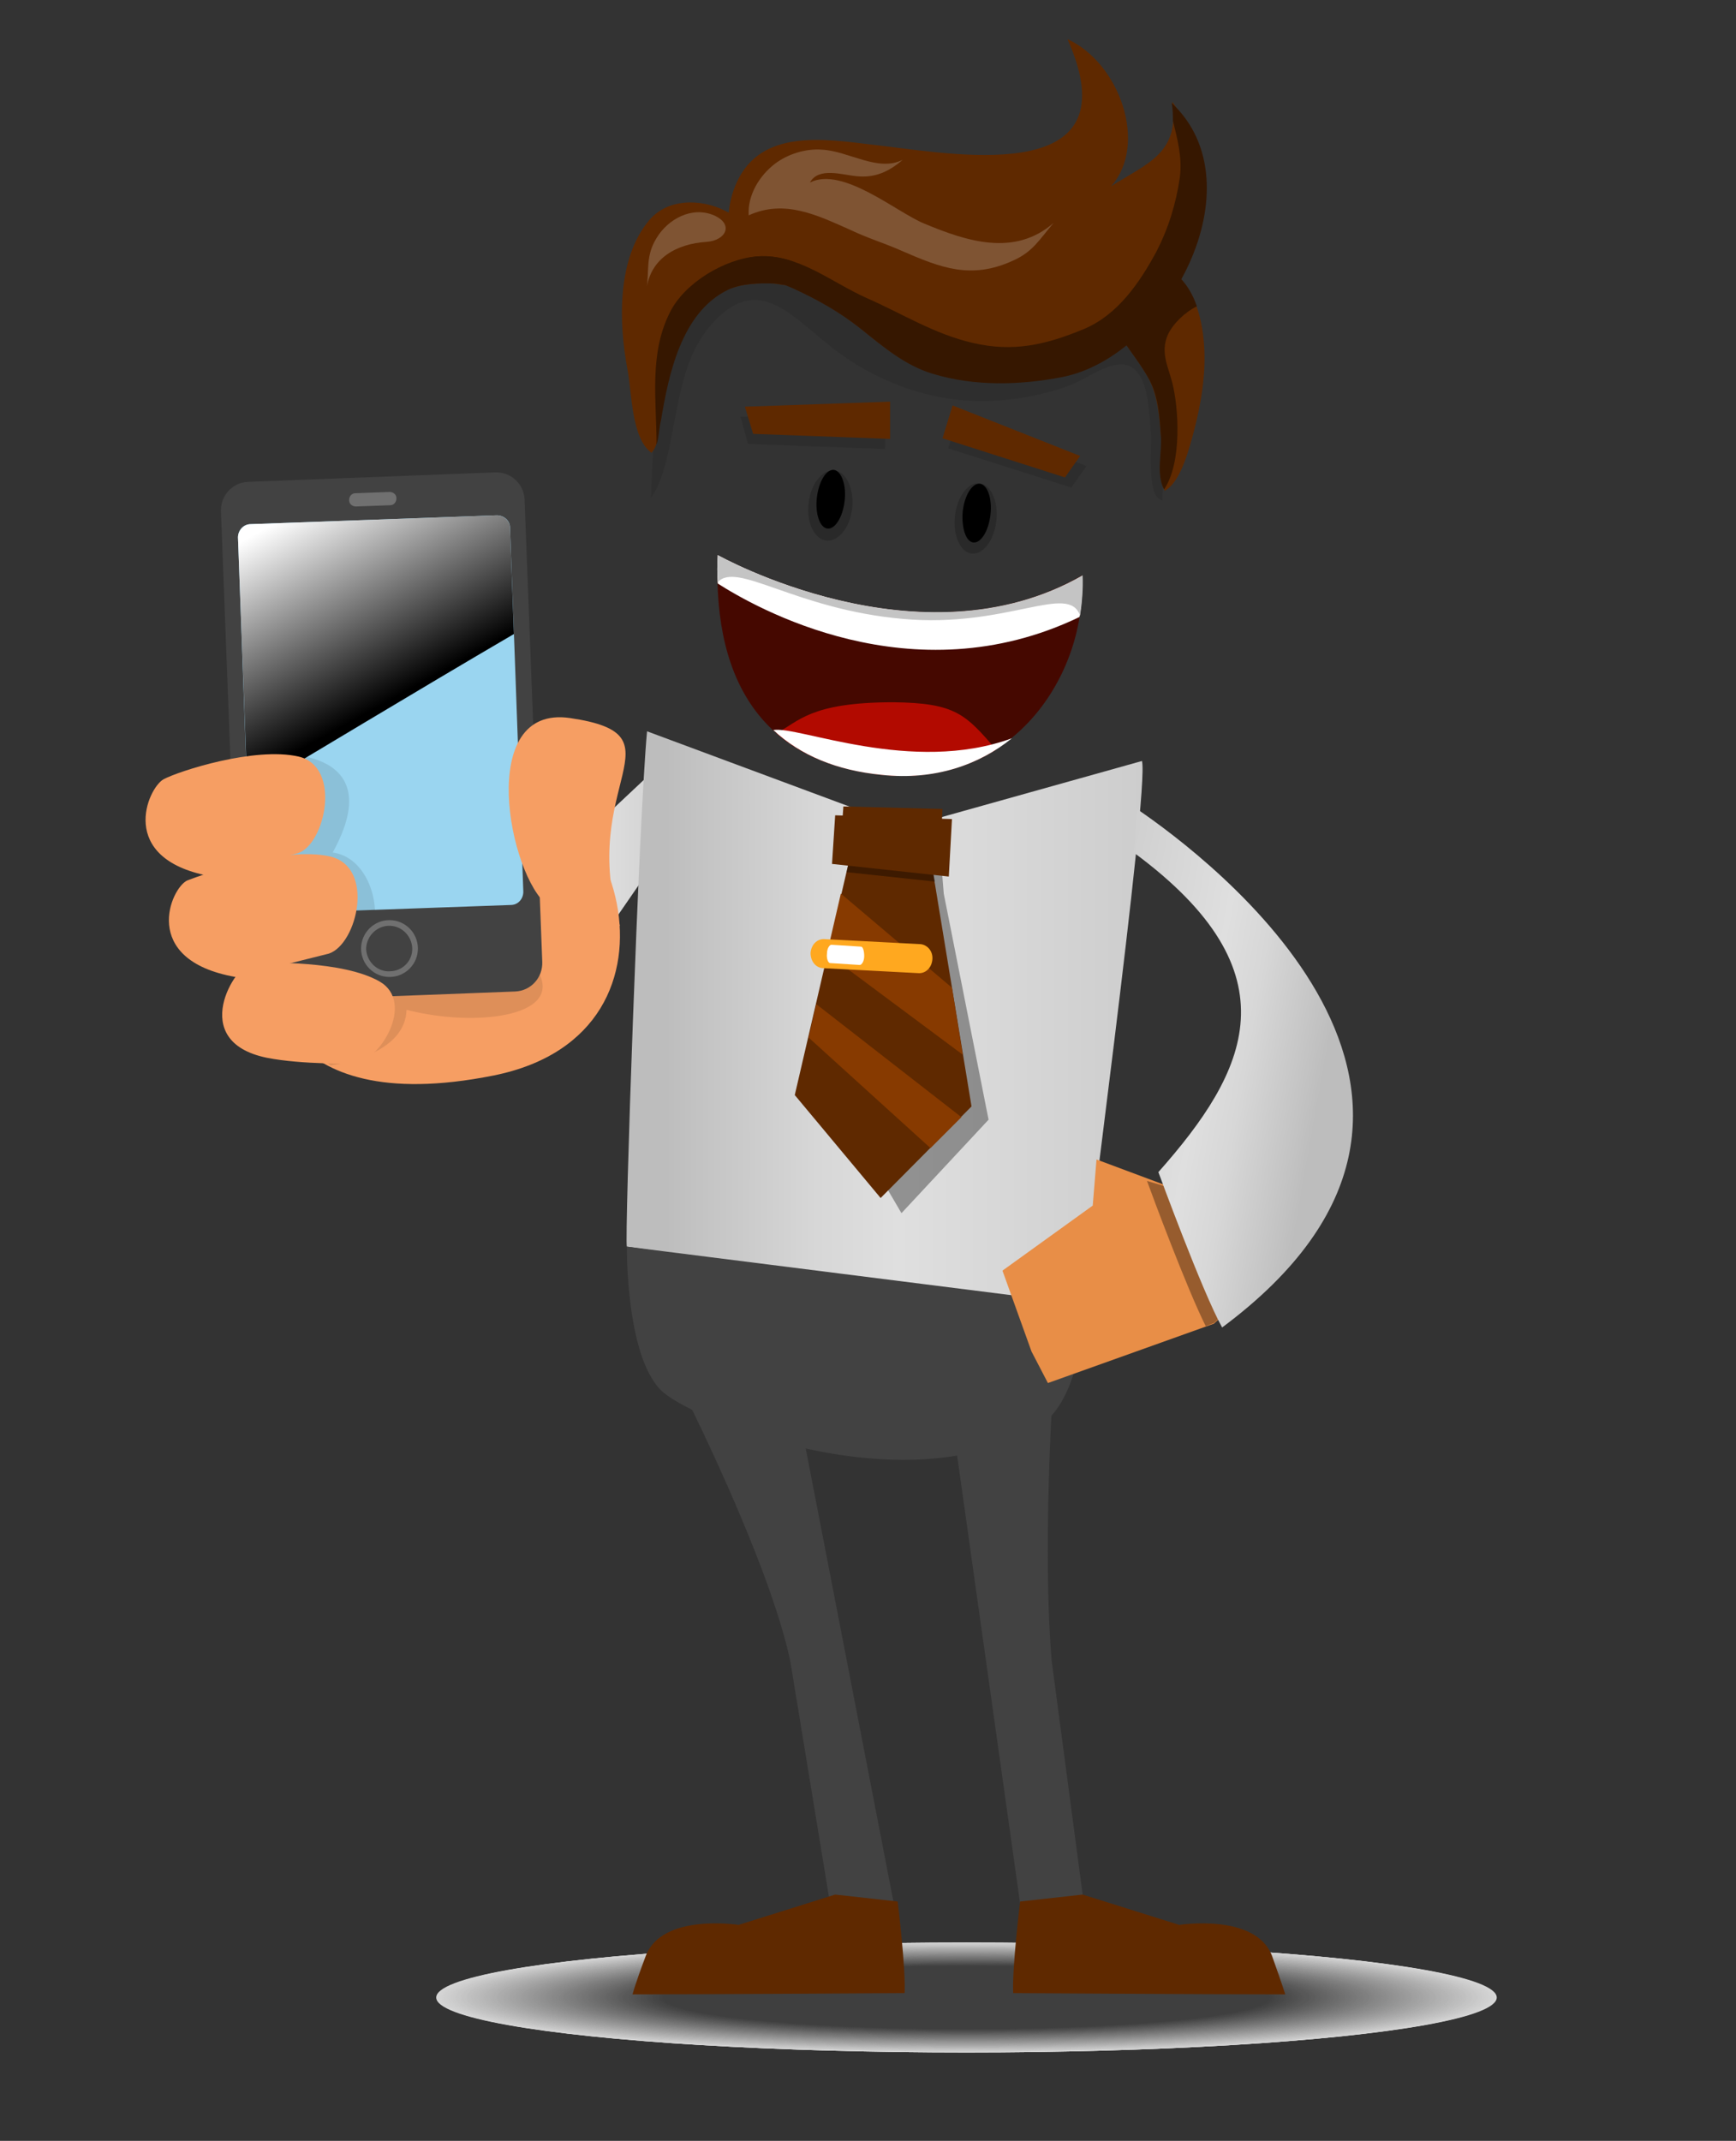 <?xml version="1.0" encoding="utf-8"?>
<!-- Generator: Adobe Illustrator 19.2.1, SVG Export Plug-In . SVG Version: 6.00 Build 0)  -->
<svg version="1.1" id="Layer_1" xmlns="http://www.w3.org/2000/svg" xmlns:xlink="http://www.w3.org/1999/xlink" x="0px" y="0px"
	 viewBox="0 0 275 339" style="enable-background:new 0 0 275 339;" xml:space="preserve">
<rect x="0" y="0" width="275" height="339" fill="#333333" stroke="none"/>
<style type="text/css">
	.st0{fill:url(#SVGID_1_);}
	.st1{opacity:0.8;}
	.st2{fill:#FFFFFF;}
	.st3{opacity:0.999;fill:#FEFEFE;enable-background:new    ;}
	.st4{opacity:0.998;fill:#FDFDFD;enable-background:new    ;}
	.st5{opacity:0.997;fill:#FCFCFC;enable-background:new    ;}
	.st6{opacity:0.996;fill:#FBFBFB;enable-background:new    ;}
	.st7{opacity:0.995;fill:#FAFAFA;enable-background:new    ;}
	.st8{opacity:0.994;fill:#F9F9F9;enable-background:new    ;}
	.st9{opacity:0.993;fill:#F8F8F8;enable-background:new    ;}
	.st10{opacity:0.992;fill:#F7F7F7;enable-background:new    ;}
	.st11{opacity:0.991;fill:#F6F6F6;enable-background:new    ;}
	.st12{opacity:0.989;fill:#F5F5F5;enable-background:new    ;}
	.st13{opacity:0.988;fill:#F4F4F4;enable-background:new    ;}
	.st14{opacity:0.987;fill:#F3F3F3;enable-background:new    ;}
	.st15{opacity:0.986;fill:#F2F2F2;enable-background:new    ;}
	.st16{opacity:0.985;fill:#F1F1F1;enable-background:new    ;}
	.st17{opacity:0.984;fill:#F0F0F0;enable-background:new    ;}
	.st18{opacity:0.983;fill:#EFEFEF;enable-background:new    ;}
	.st19{opacity:0.982;fill:#EEEEEE;enable-background:new    ;}
	.st20{opacity:0.981;fill:#EDEDED;enable-background:new    ;}
	.st21{opacity:0.98;fill:#ECECEC;enable-background:new    ;}
	.st22{opacity:0.979;fill:#EBEBEB;enable-background:new    ;}
	.st23{opacity:0.978;fill:#EAEAEA;enable-background:new    ;}
	.st24{opacity:0.977;fill:#E9E9E9;enable-background:new    ;}
	.st25{opacity:0.976;fill:#E8E8E8;enable-background:new    ;}
	.st26{opacity:0.975;fill:#E7E7E7;enable-background:new    ;}
	.st27{opacity:0.974;fill:#E6E6E6;enable-background:new    ;}
	.st28{opacity:0.973;fill:#E5E5E5;enable-background:new    ;}
	.st29{opacity:0.971;fill:#E4E4E4;enable-background:new    ;}
	.st30{opacity:0.97;fill:#E3E3E3;enable-background:new    ;}
	.st31{opacity:0.969;fill:#E2E2E2;enable-background:new    ;}
	.st32{opacity:0.968;fill:#E1E1E1;enable-background:new    ;}
	.st33{opacity:0.967;fill:#E0E0E0;enable-background:new    ;}
	.st34{opacity:0.966;fill:#DFDFDF;enable-background:new    ;}
	.st35{opacity:0.965;fill:#DEDEDE;enable-background:new    ;}
	.st36{opacity:0.964;fill:#DDDDDD;enable-background:new    ;}
	.st37{opacity:0.963;fill:#DCDCDC;enable-background:new    ;}
	.st38{opacity:0.962;fill:#DBDBDB;enable-background:new    ;}
	.st39{opacity:0.961;fill:#DADADA;enable-background:new    ;}
	.st40{opacity:0.96;fill:#D9D9D9;enable-background:new    ;}
	.st41{opacity:0.959;fill:#D8D8D8;enable-background:new    ;}
	.st42{opacity:0.958;fill:#D7D7D7;enable-background:new    ;}
	.st43{opacity:0.957;fill:#D6D6D6;enable-background:new    ;}
	.st44{opacity:0.956;fill:#D5D5D5;enable-background:new    ;}
	.st45{opacity:0.955;fill:#D4D4D4;enable-background:new    ;}
	.st46{opacity:0.953;fill:#D3D3D3;enable-background:new    ;}
	.st47{opacity:0.952;fill:#D2D2D2;enable-background:new    ;}
	.st48{opacity:0.951;fill:#D1D1D1;enable-background:new    ;}
	.st49{opacity:0.95;fill:#D0D0D0;enable-background:new    ;}
	.st50{opacity:0.949;fill:#CFCFCF;enable-background:new    ;}
	.st51{opacity:0.948;fill:#CECECE;enable-background:new    ;}
	.st52{opacity:0.947;fill:#CDCDCD;enable-background:new    ;}
	.st53{opacity:0.946;fill:#CCCCCC;enable-background:new    ;}
	.st54{opacity:0.945;fill:#CBCBCB;enable-background:new    ;}
	.st55{opacity:0.944;fill:#CACACA;enable-background:new    ;}
	.st56{opacity:0.943;fill:#C9C9C9;enable-background:new    ;}
	.st57{opacity:0.942;fill:#C8C8C8;enable-background:new    ;}
	.st58{opacity:0.941;fill:#C7C7C7;enable-background:new    ;}
	.st59{opacity:0.94;fill:#C6C6C6;enable-background:new    ;}
	.st60{opacity:0.939;fill:#C5C5C5;enable-background:new    ;}
	.st61{opacity:0.938;fill:#C4C4C4;enable-background:new    ;}
	.st62{opacity:0.936;fill:#C3C3C3;enable-background:new    ;}
	.st63{opacity:0.935;fill:#C2C2C2;enable-background:new    ;}
	.st64{opacity:0.934;fill:#C1C1C1;enable-background:new    ;}
	.st65{opacity:0.933;fill:#C0C0C0;enable-background:new    ;}
	.st66{opacity:0.932;fill:#BFBFBF;enable-background:new    ;}
	.st67{opacity:0.931;fill:#BEBEBE;enable-background:new    ;}
	.st68{opacity:0.93;fill:#BDBDBD;enable-background:new    ;}
	.st69{opacity:0.929;fill:#BCBCBC;enable-background:new    ;}
	.st70{opacity:0.928;fill:#BBBBBB;enable-background:new    ;}
	.st71{opacity:0.927;fill:#BABABA;enable-background:new    ;}
	.st72{opacity:0.926;fill:#B9B9B9;enable-background:new    ;}
	.st73{opacity:0.925;fill:#B8B8B8;enable-background:new    ;}
	.st74{opacity:0.924;fill:#B7B7B7;enable-background:new    ;}
	.st75{opacity:0.923;fill:#B6B6B6;enable-background:new    ;}
	.st76{opacity:0.922;fill:#B5B5B5;enable-background:new    ;}
	.st77{opacity:0.921;fill:#B4B4B4;enable-background:new    ;}
	.st78{opacity:0.92;fill:#B3B3B3;enable-background:new    ;}
	.st79{opacity:0.918;fill:#B2B2B2;enable-background:new    ;}
	.st80{opacity:0.917;fill:#B1B1B1;enable-background:new    ;}
	.st81{opacity:0.916;fill:#B0B0B0;enable-background:new    ;}
	.st82{opacity:0.915;fill:#AFAFAF;enable-background:new    ;}
	.st83{opacity:0.914;fill:#AEAEAE;enable-background:new    ;}
	.st84{opacity:0.913;fill:#ADADAD;enable-background:new    ;}
	.st85{opacity:0.912;fill:#ACACAC;enable-background:new    ;}
	.st86{opacity:0.911;fill:#ABABAB;enable-background:new    ;}
	.st87{opacity:0.91;fill:#AAAAAA;enable-background:new    ;}
	.st88{opacity:0.909;fill:#A9A9A9;enable-background:new    ;}
	.st89{opacity:0.908;fill:#A8A8A8;enable-background:new    ;}
	.st90{opacity:0.907;fill:#A7A7A7;enable-background:new    ;}
	.st91{opacity:0.906;fill:#A6A6A6;enable-background:new    ;}
	.st92{opacity:0.905;fill:#A5A5A5;enable-background:new    ;}
	.st93{opacity:0.904;fill:#A4A4A4;enable-background:new    ;}
	.st94{opacity:0.903;fill:#A3A3A3;enable-background:new    ;}
	.st95{opacity:0.902;fill:#A2A2A2;enable-background:new    ;}
	.st96{opacity:0.9;fill:#A1A1A1;enable-background:new    ;}
	.st97{opacity:0.899;fill:#A0A0A0;enable-background:new    ;}
	.st98{opacity:0.898;fill:#9F9F9F;enable-background:new    ;}
	.st99{opacity:0.897;fill:#9E9E9E;enable-background:new    ;}
	.st100{opacity:0.896;fill:#9D9D9D;enable-background:new    ;}
	.st101{opacity:0.895;fill:#9C9C9C;enable-background:new    ;}
	.st102{opacity:0.894;fill:#9B9B9B;enable-background:new    ;}
	.st103{opacity:0.893;fill:#9A9A9A;enable-background:new    ;}
	.st104{opacity:0.892;fill:#999999;enable-background:new    ;}
	.st105{opacity:0.891;fill:#989898;enable-background:new    ;}
	.st106{opacity:0.89;fill:#979797;enable-background:new    ;}
	.st107{opacity:0.889;fill:#969696;enable-background:new    ;}
	.st108{opacity:0.888;fill:#959595;enable-background:new    ;}
	.st109{opacity:0.887;fill:#949494;enable-background:new    ;}
	.st110{opacity:0.886;fill:#939393;enable-background:new    ;}
	.st111{opacity:0.885;fill:#929292;enable-background:new    ;}
	.st112{opacity:0.884;fill:#919191;enable-background:new    ;}
	.st113{opacity:0.882;fill:#909090;enable-background:new    ;}
	.st114{opacity:0.881;fill:#8F8F8F;enable-background:new    ;}
	.st115{opacity:0.88;fill:#8E8E8E;enable-background:new    ;}
	.st116{opacity:0.879;fill:#8D8D8D;enable-background:new    ;}
	.st117{opacity:0.878;fill:#8C8C8C;enable-background:new    ;}
	.st118{opacity:0.877;fill:#8B8B8B;enable-background:new    ;}
	.st119{opacity:0.876;fill:#8A8A8A;enable-background:new    ;}
	.st120{opacity:0.875;fill:#898989;enable-background:new    ;}
	.st121{opacity:0.874;fill:#888888;enable-background:new    ;}
	.st122{opacity:0.873;fill:#878787;enable-background:new    ;}
	.st123{opacity:0.872;fill:#868686;enable-background:new    ;}
	.st124{opacity:0.871;fill:#858585;enable-background:new    ;}
	.st125{opacity:0.87;fill:#848484;enable-background:new    ;}
	.st126{opacity:0.869;fill:#838383;enable-background:new    ;}
	.st127{opacity:0.868;fill:#828282;enable-background:new    ;}
	.st128{opacity:0.867;fill:#818181;enable-background:new    ;}
	.st129{opacity:0.866;fill:#808080;enable-background:new    ;}
	.st130{opacity:0.865;fill:#7F7F7F;enable-background:new    ;}
	.st131{opacity:0.864;fill:#7E7E7E;enable-background:new    ;}
	.st132{opacity:0.862;fill:#7D7D7D;enable-background:new    ;}
	.st133{opacity:0.861;fill:#7C7C7C;enable-background:new    ;}
	.st134{opacity:0.86;fill:#7B7B7B;enable-background:new    ;}
	.st135{opacity:0.859;fill:#7A7A7A;enable-background:new    ;}
	.st136{opacity:0.858;fill:#797979;enable-background:new    ;}
	.st137{opacity:0.857;fill:#787878;enable-background:new    ;}
	.st138{opacity:0.856;fill:#777777;enable-background:new    ;}
	.st139{opacity:0.855;fill:#767676;enable-background:new    ;}
	.st140{opacity:0.854;fill:#757575;enable-background:new    ;}
	.st141{opacity:0.853;fill:#747474;enable-background:new    ;}
	.st142{opacity:0.852;fill:#737373;enable-background:new    ;}
	.st143{opacity:0.851;fill:#727272;enable-background:new    ;}
	.st144{opacity:0.85;fill:#717171;enable-background:new    ;}
	.st145{opacity:0.849;fill:#707070;enable-background:new    ;}
	.st146{opacity:0.848;fill:#6F6F6F;enable-background:new    ;}
	.st147{opacity:0.847;fill:#6E6E6E;enable-background:new    ;}
	.st148{opacity:0.846;fill:#6D6D6D;enable-background:new    ;}
	.st149{opacity:0.844;fill:#6C6C6C;enable-background:new    ;}
	.st150{opacity:0.843;fill:#6B6B6B;enable-background:new    ;}
	.st151{opacity:0.842;fill:#6A6A6A;enable-background:new    ;}
	.st152{opacity:0.841;fill:#696969;enable-background:new    ;}
	.st153{opacity:0.84;fill:#686868;enable-background:new    ;}
	.st154{opacity:0.839;fill:#676767;enable-background:new    ;}
	.st155{opacity:0.838;fill:#666666;enable-background:new    ;}
	.st156{opacity:0.837;fill:#656565;enable-background:new    ;}
	.st157{opacity:0.836;fill:#646464;enable-background:new    ;}
	.st158{opacity:0.835;fill:#636363;enable-background:new    ;}
	.st159{opacity:0.834;fill:#626262;enable-background:new    ;}
	.st160{opacity:0.833;fill:#616161;enable-background:new    ;}
	.st161{opacity:0.832;fill:#606060;enable-background:new    ;}
	.st162{opacity:0.831;fill:#5F5F5F;enable-background:new    ;}
	.st163{opacity:0.83;fill:#5E5E5E;enable-background:new    ;}
	.st164{opacity:0.829;fill:#5D5D5D;enable-background:new    ;}
	.st165{opacity:0.828;fill:#5C5C5C;enable-background:new    ;}
	.st166{opacity:0.827;fill:#5B5B5B;enable-background:new    ;}
	.st167{opacity:0.825;fill:#5A5A5A;enable-background:new    ;}
	.st168{opacity:0.824;fill:#595959;enable-background:new    ;}
	.st169{opacity:0.823;fill:#585858;enable-background:new    ;}
	.st170{opacity:0.822;fill:#575757;enable-background:new    ;}
	.st171{opacity:0.821;fill:#565656;enable-background:new    ;}
	.st172{opacity:0.82;fill:#555555;enable-background:new    ;}
	.st173{opacity:0.819;fill:#545454;enable-background:new    ;}
	.st174{opacity:0.818;fill:#535353;enable-background:new    ;}
	.st175{opacity:0.817;fill:#525252;enable-background:new    ;}
	.st176{opacity:0.816;fill:#515151;enable-background:new    ;}
	.st177{opacity:0.815;fill:#505050;enable-background:new    ;}
	.st178{opacity:0.814;fill:#4F4F4F;enable-background:new    ;}
	.st179{opacity:0.813;fill:#4E4E4E;enable-background:new    ;}
	.st180{opacity:0.812;fill:#4D4D4D;enable-background:new    ;}
	.st181{opacity:0.811;fill:#4C4C4C;enable-background:new    ;}
	.st182{opacity:0.809;fill:#4B4B4B;enable-background:new    ;}
	.st183{opacity:0.808;fill:#4A4A4A;enable-background:new    ;}
	.st184{opacity:0.807;fill:#494949;enable-background:new    ;}
	.st185{opacity:0.806;fill:#484848;enable-background:new    ;}
	.st186{opacity:0.805;fill:#474747;enable-background:new    ;}
	.st187{opacity:0.804;fill:#464646;enable-background:new    ;}
	.st188{opacity:0.803;fill:#454545;enable-background:new    ;}
	.st189{opacity:0.802;fill:#444444;enable-background:new    ;}
	.st190{opacity:0.801;fill:#434343;enable-background:new    ;}
	.st191{opacity:0.8;fill:#424242;enable-background:new    ;}
	.st192{fill:#424242;}
	.st193{fill:url(#SVGID_2_);}
	.st194{opacity:0.12;enable-background:new    ;}
	.st195{fill:#5F2900;}
	.st196{opacity:0.2;enable-background:new    ;}
	.st197{fill:#E88E47;}
	.st198{opacity:0.35;enable-background:new    ;}
	.st199{fill:url(#SVGID_3_);}
	.st200{opacity:0.1;enable-background:new    ;}
	.st201{fill:#361700;}
	.st202{opacity:0.2;fill:#FFFFFF;enable-background:new    ;}
	.st203{fill:#450800;}
	.st204{fill:#B20A00;}
	.st205{fill:#C4C4C4;}
	.st206{opacity:0.36;enable-background:new    ;}
	.st207{fill:#873A00;}
	.st208{fill:#FFA81F;}
	.st209{fill:#F69E63;}
	.st210{fill:#707070;}
	.st211{fill:#9AD5F0;}
	.st212{fill:url(#SVGID_4_);}
</style>
<g>
	
		<linearGradient id="SVGID_1_" gradientUnits="userSpaceOnUse" x1="80.92" y1="199.955" x2="107.88" y2="199.955" gradientTransform="matrix(1 0 0 -1 0 340)">
		<stop  offset="7.690000e-002" style="stop-color:#BDBDBD"/>
		<stop  offset="0.13" style="stop-color:#C2C2C2"/>
		<stop  offset="0.37" style="stop-color:#D7D7D7"/>
		<stop  offset="0.527" style="stop-color:#DFDFDF"/>
		<stop  offset="1" style="stop-color:#CDCDCD"/>
	</linearGradient>
	<polygon class="st0" points="103.9,121.7 80.9,143.3 88.6,158.4 107.9,130.4 	"/>
	<g class="st1">
		<ellipse class="st2" cx="153.1" cy="316.3" rx="84" ry="8.7"/>
		<ellipse class="st3" cx="153.1" cy="316.3" rx="83.8" ry="8.7"/>
		<ellipse class="st4" cx="153.1" cy="316.3" rx="83.6" ry="8.7"/>
		<ellipse class="st5" cx="153.1" cy="316.3" rx="83.4" ry="8.6"/>
		<ellipse class="st6" cx="153.1" cy="316.3" rx="83.3" ry="8.6"/>
		<ellipse class="st7" cx="153.1" cy="316.3" rx="83.1" ry="8.6"/>
		<ellipse class="st8" cx="153.1" cy="316.3" rx="82.9" ry="8.6"/>
		<ellipse class="st9" cx="153.1" cy="316.3" rx="82.7" ry="8.6"/>
		<ellipse class="st10" cx="153.1" cy="316.3" rx="82.5" ry="8.5"/>
		<ellipse class="st11" cx="153.1" cy="316.3" rx="82.3" ry="8.5"/>
		<ellipse class="st12" cx="153.1" cy="316.3" rx="82.1" ry="8.5"/>
		<ellipse class="st13" cx="153.1" cy="316.3" rx="81.9" ry="8.5"/>
		<ellipse class="st14" cx="153.1" cy="316.3" rx="81.7" ry="8.5"/>
		<ellipse class="st15" cx="153.1" cy="316.3" rx="81.5" ry="8.5"/>
		<ellipse class="st16" cx="153.1" cy="316.3" rx="81.3" ry="8.4"/>
		<ellipse class="st17" cx="153.1" cy="316.3" rx="81.2" ry="8.4"/>
		<ellipse class="st18" cx="153.1" cy="316.3" rx="81" ry="8.4"/>
		<ellipse class="st19" cx="153.1" cy="316.3" rx="80.8" ry="8.4"/>
		<ellipse class="st20" cx="153.1" cy="316.3" rx="80.6" ry="8.4"/>
		<ellipse class="st21" cx="153.1" cy="316.3" rx="80.4" ry="8.3"/>
		<ellipse class="st22" cx="153.1" cy="316.3" rx="80.2" ry="8.3"/>
		<ellipse class="st23" cx="153.1" cy="316.3" rx="80" ry="8.3"/>
		<ellipse class="st24" cx="153.1" cy="316.3" rx="79.8" ry="8.3"/>
		<ellipse class="st25" cx="153.1" cy="316.3" rx="79.6" ry="8.3"/>
		<ellipse class="st26" cx="153.1" cy="316.3" rx="79.4" ry="8.2"/>
		<ellipse class="st27" cx="153.1" cy="316.3" rx="79.2" ry="8.2"/>
		<ellipse class="st28" cx="153.1" cy="316.3" rx="79.1" ry="8.2"/>
		<ellipse class="st29" cx="153.1" cy="316.3" rx="78.9" ry="8.2"/>
		<ellipse class="st30" cx="153.1" cy="316.3" rx="78.7" ry="8.1"/>
		<ellipse class="st31" cx="153.1" cy="316.3" rx="78.5" ry="8.1"/>
		<ellipse class="st32" cx="153.1" cy="316.3" rx="78.3" ry="8.1"/>
		<ellipse class="st33" cx="153.1" cy="316.3" rx="78.1" ry="8.1"/>
		<ellipse class="st34" cx="153.1" cy="316.3" rx="77.9" ry="8.1"/>
		<ellipse class="st35" cx="153.1" cy="316.3" rx="77.7" ry="8"/>
		<ellipse class="st36" cx="153.1" cy="316.3" rx="77.5" ry="8"/>
		<ellipse class="st37" cx="153.1" cy="316.3" rx="77.3" ry="8"/>
		<ellipse class="st38" cx="153.1" cy="316.3" rx="77.1" ry="8"/>
		<ellipse class="st39" cx="153.1" cy="316.3" rx="76.9" ry="8"/>
		<ellipse class="st40" cx="153.1" cy="316.3" rx="76.8" ry="8"/>
		<ellipse class="st41" cx="153.1" cy="316.3" rx="76.6" ry="7.9"/>
		<ellipse class="st42" cx="153.1" cy="316.3" rx="76.4" ry="7.9"/>
		<ellipse class="st43" cx="153.1" cy="316.3" rx="76.2" ry="7.9"/>
		<ellipse class="st44" cx="153.1" cy="316.3" rx="76" ry="7.9"/>
		<ellipse class="st45" cx="153.1" cy="316.3" rx="75.8" ry="7.9"/>
		<ellipse class="st46" cx="153.1" cy="316.3" rx="75.6" ry="7.8"/>
		<ellipse class="st47" cx="153.1" cy="316.3" rx="75.4" ry="7.8"/>
		<ellipse class="st48" cx="153.1" cy="316.3" rx="75.2" ry="7.8"/>
		<ellipse class="st49" cx="153.1" cy="316.3" rx="75" ry="7.8"/>
		<ellipse class="st50" cx="153.1" cy="316.3" rx="74.8" ry="7.8"/>
		<ellipse class="st51" cx="153.1" cy="316.3" rx="74.7" ry="7.7"/>
		<ellipse class="st52" cx="153.1" cy="316.3" rx="74.5" ry="7.7"/>
		<ellipse class="st53" cx="153.1" cy="316.3" rx="74.3" ry="7.7"/>
		<ellipse class="st54" cx="153.1" cy="316.3" rx="74.1" ry="7.7"/>
		<ellipse class="st55" cx="153.1" cy="316.3" rx="73.9" ry="7.7"/>
		<ellipse class="st56" cx="153.1" cy="316.3" rx="73.7" ry="7.6"/>
		<ellipse class="st57" cx="153.1" cy="316.3" rx="73.5" ry="7.6"/>
		<ellipse class="st58" cx="153.1" cy="316.3" rx="73.3" ry="7.6"/>
		<ellipse class="st59" cx="153.1" cy="316.3" rx="73.1" ry="7.6"/>
		<path class="st60" d="M226,316.3c0,4.2-32.7,7.6-72.9,7.6s-72.9-3.4-72.9-7.6s32.7-7.6,72.9-7.6C193.4,308.7,226,312.1,226,316.3z
			"/>
		<ellipse class="st61" cx="153.1" cy="316.3" rx="72.7" ry="7.5"/>
		<ellipse class="st62" cx="153.1" cy="316.3" rx="72.6" ry="7.5"/>
		<ellipse class="st63" cx="153.1" cy="316.3" rx="72.4" ry="7.5"/>
		<ellipse class="st64" cx="153.1" cy="316.3" rx="72.2" ry="7.5"/>
		<ellipse class="st65" cx="153.1" cy="316.3" rx="72" ry="7.5"/>
		<ellipse class="st66" cx="153.1" cy="316.3" rx="71.8" ry="7.4"/>
		<ellipse class="st67" cx="153.1" cy="316.3" rx="71.6" ry="7.4"/>
		<ellipse class="st68" cx="153.1" cy="316.3" rx="71.4" ry="7.4"/>
		<ellipse class="st69" cx="153.1" cy="316.3" rx="71.2" ry="7.4"/>
		<ellipse class="st70" cx="153.1" cy="316.3" rx="71" ry="7.4"/>
		<ellipse class="st71" cx="153.1" cy="316.3" rx="70.8" ry="7.3"/>
		<ellipse class="st72" cx="153.1" cy="316.3" rx="70.6" ry="7.3"/>
		<ellipse class="st73" cx="153.1" cy="316.3" rx="70.4" ry="7.3"/>
		<ellipse class="st74" cx="153.1" cy="316.3" rx="70.3" ry="7.3"/>
		<ellipse class="st75" cx="153.1" cy="316.3" rx="70.1" ry="7.3"/>
		<ellipse class="st76" cx="153.1" cy="316.3" rx="69.9" ry="7.2"/>
		<ellipse class="st77" cx="153.1" cy="316.3" rx="69.7" ry="7.2"/>
		<ellipse class="st78" cx="153.1" cy="316.3" rx="69.5" ry="7.2"/>
		<ellipse class="st79" cx="153.1" cy="316.3" rx="69.3" ry="7.2"/>
		<ellipse class="st80" cx="153.1" cy="316.3" rx="69.1" ry="7.2"/>
		<path class="st81" d="M222,316.3c0,4-30.9,7.1-68.9,7.1s-68.9-3.2-68.9-7.1c0-4,30.8-7.1,68.9-7.1
			C191.2,309.1,222,312.3,222,316.3z"/>
		<ellipse class="st82" cx="153.1" cy="316.3" rx="68.7" ry="7.1"/>
		<ellipse class="st83" cx="153.1" cy="316.3" rx="68.5" ry="7.1"/>
		<ellipse class="st84" cx="153.1" cy="316.3" rx="68.3" ry="7.1"/>
		<path class="st85" d="M221.3,316.3c0,3.9-30.5,7.1-68.2,7.1S85,320.1,85,316.3s30.5-7.1,68.2-7.1S221.3,312.3,221.3,316.3z"/>
		<path class="st86" d="M221.1,316.3c0,3.9-30.4,7-68,7c-37.5,0-68-3.1-68-7s30.4-7,68-7S221.1,312.4,221.1,316.3z"/>
		<ellipse class="st87" cx="153.1" cy="316.3" rx="67.8" ry="7"/>
		<ellipse class="st88" cx="153.1" cy="316.3" rx="67.6" ry="7"/>
		<ellipse class="st89" cx="153.1" cy="316.3" rx="67.4" ry="7"/>
		<ellipse class="st90" cx="153.1" cy="316.3" rx="67.2" ry="7"/>
		<ellipse class="st91" cx="153.1" cy="316.3" rx="67" ry="6.9"/>
		<ellipse class="st92" cx="153.1" cy="316.3" rx="66.8" ry="6.9"/>
		<ellipse class="st93" cx="153.1" cy="316.3" rx="66.6" ry="6.9"/>
		<ellipse class="st94" cx="153.1" cy="316.3" rx="66.4" ry="6.9"/>
		<path class="st95" d="M219.4,316.3c0,3.8-29.7,6.9-66.2,6.9c-36.6,0-66.2-3.1-66.2-6.9c0-3.8,29.7-6.9,66.2-6.9
			S219.4,312.5,219.4,316.3z"/>
		<path class="st96" d="M219.2,316.3c0,3.8-29.6,6.8-66.1,6.8s-66.1-3.1-66.1-6.8s29.6-6.9,66.1-6.9S219.2,312.5,219.2,316.3z"/>
		<ellipse class="st97" cx="153.1" cy="316.3" rx="65.9" ry="6.8"/>
		<ellipse class="st98" cx="153.1" cy="316.3" rx="65.7" ry="6.8"/>
		<ellipse class="st99" cx="153.1" cy="316.3" rx="65.5" ry="6.8"/>
		<ellipse class="st100" cx="153.1" cy="316.3" rx="65.3" ry="6.8"/>
		<ellipse class="st101" cx="153.1" cy="316.3" rx="65.1" ry="6.8"/>
		<ellipse class="st102" cx="153.1" cy="316.3" rx="64.9" ry="6.7"/>
		<ellipse class="st103" cx="153.1" cy="316.3" rx="64.7" ry="6.7"/>
		<ellipse class="st104" cx="153.1" cy="316.3" rx="64.5" ry="6.7"/>
		<ellipse class="st105" cx="153.1" cy="316.3" rx="64.3" ry="6.7"/>
		<path class="st106" d="M217.3,316.3c0,3.7-28.7,6.6-64.1,6.6s-64.1-3-64.1-6.6c0-3.7,28.7-6.6,64.1-6.6
			C188.5,309.6,217.3,312.6,217.3,316.3z"/>
		<ellipse class="st107" cx="153.1" cy="316.3" rx="63.9" ry="6.6"/>
		<ellipse class="st108" cx="153.1" cy="316.3" rx="63.8" ry="6.6"/>
		<path class="st109" d="M216.7,316.3c0,3.6-28.5,6.6-63.6,6.6s-63.6-3-63.6-6.6c0-3.6,28.5-6.6,63.6-6.6
			C188.2,309.7,216.7,312.6,216.7,316.3z"/>
		<path class="st110" d="M216.5,316.3c0,3.6-28.4,6.6-63.4,6.6c-35,0-63.4-2.9-63.4-6.6s28.4-6.6,63.4-6.6
			C188.1,309.7,216.5,312.6,216.5,316.3z"/>
		<path class="st111" d="M216.3,316.3c0,3.6-28.3,6.5-63.2,6.5c-34.9,0-63.2-2.9-63.2-6.5s28.3-6.5,63.2-6.5
			S216.3,312.6,216.3,316.3z"/>
		<ellipse class="st112" cx="153.1" cy="316.3" rx="63" ry="6.5"/>
		<ellipse class="st113" cx="153.1" cy="316.3" rx="62.8" ry="6.5"/>
		<ellipse class="st114" cx="153.1" cy="316.3" rx="62.6" ry="6.5"/>
		<ellipse class="st115" cx="153.1" cy="316.3" rx="62.4" ry="6.5"/>
		<path class="st116" d="M215.3,316.3c0,3.6-27.9,6.5-62.2,6.5s-62.2-2.9-62.2-6.5s27.9-6.5,62.2-6.5
			C187.5,309.8,215.3,312.7,215.3,316.3z"/>
		<ellipse class="st117" cx="153.1" cy="316.3" rx="62" ry="6.4"/>
		<ellipse class="st118" cx="153.1" cy="316.3" rx="61.8" ry="6.4"/>
		<ellipse class="st119" cx="153.1" cy="316.3" rx="61.7" ry="6.4"/>
		<path class="st120" d="M214.6,316.3c0,3.5-27.5,6.4-61.5,6.4c-33.9,0-61.5-2.9-61.5-6.4s27.5-6.4,61.5-6.4
			C187.1,309.9,214.6,312.7,214.6,316.3z"/>
		<path class="st121" d="M214.4,316.3c0,3.5-27.4,6.4-61.3,6.4s-61.3-2.8-61.3-6.4s27.4-6.4,61.3-6.4
			C186.9,309.9,214.4,312.7,214.4,316.3z"/>
		<path class="st122" d="M214.2,316.3c0,3.5-27.4,6.3-61.1,6.3c-33.7,0-61.1-2.8-61.1-6.3s27.3-6.3,61.1-6.3
			C186.8,309.9,214.2,312.8,214.2,316.3z"/>
		<ellipse class="st123" cx="153.1" cy="316.3" rx="60.9" ry="6.3"/>
		<ellipse class="st124" cx="153.1" cy="316.3" rx="60.7" ry="6.3"/>
		<ellipse class="st125" cx="153.1" cy="316.3" rx="60.5" ry="6.3"/>
		<ellipse class="st126" cx="153.1" cy="316.3" rx="60.3" ry="6.3"/>
		<path class="st127" d="M213.2,316.3c0,3.4-26.9,6.2-60.1,6.2S93,319.7,93,316.3s26.9-6.2,60.1-6.2
			C186.3,310,213.2,312.8,213.2,316.3z"/>
		<ellipse class="st128" cx="153.1" cy="316.3" rx="59.9" ry="6.2"/>
		<ellipse class="st129" cx="153.1" cy="316.3" rx="59.7" ry="6.2"/>
		<path class="st130" d="M212.7,316.3c0,3.4-26.7,6.2-59.6,6.2s-59.6-2.8-59.6-6.2s26.7-6.2,59.6-6.2
			C186,310.1,212.7,312.8,212.7,316.3z"/>
		<path class="st131" d="M212.5,316.3c0,3.4-26.6,6.1-59.4,6.1c-32.8,0-59.4-2.8-59.4-6.1s26.6-6.1,59.4-6.1
			C185.9,310.1,212.5,312.9,212.5,316.3z"/>
		<path class="st132" d="M212.3,316.3c0,3.4-26.5,6.1-59.2,6.1s-59.2-2.7-59.2-6.1s26.5-6.1,59.2-6.1
			C185.8,310.1,212.3,312.9,212.3,316.3z"/>
		<ellipse class="st133" cx="153.1" cy="316.3" rx="59" ry="6.1"/>
		<path class="st134" d="M211.9,316.3c0,3.4-26.3,6.1-58.8,6.1s-58.8-2.7-58.8-6.1c0-3.4,26.3-6.1,58.8-6.1
			C185.6,310.1,211.9,312.9,211.9,316.3z"/>
		<path class="st135" d="M211.7,316.3c0,3.4-26.2,6.1-58.6,6.1s-58.6-2.7-58.6-6.1c0-3.4,26.2-6.1,58.6-6.1S211.7,312.9,211.7,316.3
			z"/>
		<path class="st136" d="M211.5,316.3c0,3.3-26.1,6-58.4,6s-58.4-2.7-58.4-6c0-3.4,26.2-6,58.4-6
			C185.4,310.2,211.5,312.9,211.5,316.3z"/>
		<path class="st137" d="M211.3,316.3c0,3.3-26.1,6-58.2,6s-58.2-2.7-58.2-6s26.1-6,58.2-6S211.3,312.9,211.3,316.3z"/>
		<ellipse class="st138" cx="153.1" cy="316.3" rx="58" ry="6"/>
		<ellipse class="st139" cx="153.1" cy="316.3" rx="57.8" ry="6"/>
		<ellipse class="st140" cx="153.1" cy="316.3" rx="57.6" ry="6"/>
		<path class="st141" d="M210.6,316.3c0,3.3-25.7,6-57.4,6s-57.4-2.7-57.4-6s25.7-6,57.4-6S210.6,313,210.6,316.3z"/>
		<path class="st142" d="M210.4,316.3c0,3.3-25.6,5.9-57.3,5.9s-57.3-2.7-57.3-5.9c0-3.3,25.6-5.9,57.3-5.9
			C184.7,310.3,210.4,313,210.4,316.3z"/>
		<ellipse class="st143" cx="153.1" cy="316.3" rx="57.1" ry="5.9"/>
		<path class="st144" d="M210,316.3c0,3.3-25.5,5.9-56.9,5.9s-56.9-2.6-56.9-5.9c0-3.3,25.5-5.9,56.9-5.9
			C184.5,310.4,210,313,210,316.3z"/>
		<path class="st145" d="M209.8,316.3c0,3.3-25.4,5.9-56.7,5.9s-56.7-2.6-56.7-5.9c0-3.3,25.4-5.9,56.7-5.9
			C184.4,310.4,209.8,313,209.8,316.3z"/>
		<path class="st146" d="M209.6,316.3c0,3.2-25.3,5.9-56.5,5.9s-56.5-2.6-56.5-5.9c0-3.2,25.3-5.9,56.5-5.9S209.6,313,209.6,316.3z"
			/>
		<path class="st147" d="M209.4,316.3c0,3.2-25.2,5.8-56.3,5.8c-31.1,0-56.3-2.6-56.3-5.8c0-3.2,25.2-5.8,56.3-5.8
			C184.2,310.4,209.4,313,209.4,316.3z"/>
		<ellipse class="st148" cx="153.1" cy="316.3" rx="56.1" ry="5.8"/>
		<ellipse class="st149" cx="153.1" cy="316.3" rx="55.9" ry="5.8"/>
		<ellipse class="st150" cx="153.1" cy="316.3" rx="55.7" ry="5.8"/>
		<path class="st151" d="M208.6,316.3c0,3.2-24.9,5.8-55.5,5.8s-55.5-2.6-55.5-5.8c0-3.2,24.9-5.8,55.5-5.8
			C183.8,310.5,208.6,313.1,208.6,316.3z"/>
		<path class="st152" d="M208.5,316.3c0,3.2-24.8,5.7-55.3,5.7s-55.3-2.6-55.3-5.7c0-3.2,24.8-5.7,55.3-5.7
			C183.7,310.5,208.5,313.1,208.5,316.3z"/>
		<ellipse class="st153" cx="153.1" cy="316.3" rx="55.2" ry="5.7"/>
		<ellipse class="st154" cx="153.1" cy="316.3" rx="55" ry="5.7"/>
		<path class="st155" d="M207.9,316.3c0,3.1-24.5,5.7-54.8,5.7s-54.8-2.5-54.8-5.7c0-3.1,24.5-5.7,54.8-5.7S207.9,313.1,207.9,316.3
			z"/>
		<path class="st156" d="M207.7,316.3c0,3.1-24.4,5.7-54.6,5.7c-30.2,0-54.6-2.5-54.6-5.7s24.4-5.7,54.6-5.7
			C183.3,310.6,207.7,313.1,207.7,316.3z"/>
		<path class="st157" d="M207.5,316.3c0,3.1-24.4,5.6-54.4,5.6s-54.4-2.5-54.4-5.6c0-3.1,24.3-5.6,54.4-5.6S207.5,313.1,207.5,316.3
			z"/>
		<ellipse class="st158" cx="153.1" cy="316.3" rx="54.2" ry="5.6"/>
		<path class="st159" d="M207.1,316.3c0,3.1-24.2,5.6-54,5.6s-54-2.5-54-5.6c0-3.1,24.2-5.6,54-5.6S207.1,313.1,207.1,316.3z"/>
		<path class="st160" d="M206.9,316.3c0,3.1-24.1,5.6-53.8,5.6s-53.8-2.5-53.8-5.6s24.1-5.6,53.8-5.6
			C182.8,310.7,206.9,313.2,206.9,316.3z"/>
		<path class="st161" d="M206.7,316.3c0,3.1-24,5.6-53.6,5.6s-53.6-2.5-53.6-5.6s24-5.6,53.6-5.6
			C182.7,310.7,206.7,313.2,206.7,316.3z"/>
		<path class="st162" d="M206.5,316.3c0,3.1-23.9,5.5-53.4,5.5s-53.4-2.5-53.4-5.5s23.9-5.5,53.4-5.5
			C182.6,310.7,206.5,313.2,206.5,316.3z"/>
		<ellipse class="st163" cx="153.1" cy="316.3" rx="53.2" ry="5.5"/>
		<ellipse class="st164" cx="153.1" cy="316.3" rx="53.1" ry="5.5"/>
		<path class="st165" d="M206,316.3c0,3-23.7,5.5-52.9,5.5c-29.2,0-52.9-2.5-52.9-5.5s23.7-5.5,52.9-5.5
			C182.3,310.8,206,313.2,206,316.3z"/>
		<path class="st166" d="M205.8,316.3c0,3-23.6,5.5-52.7,5.5s-52.7-2.4-52.7-5.5s23.6-5.5,52.7-5.5S205.8,313.2,205.8,316.3z"/>
		<path class="st167" d="M205.6,316.3c0,3-23.5,5.4-52.5,5.4c-29,0-52.5-2.4-52.5-5.4s23.5-5.4,52.5-5.4
			C182.1,310.8,205.6,313.2,205.6,316.3z"/>
		<path class="st168" d="M205.4,316.3c0,3-23.4,5.4-52.3,5.4s-52.3-2.4-52.3-5.4s23.4-5.4,52.3-5.4S205.4,313.3,205.4,316.3z"/>
		<path class="st169" d="M205.2,316.3c0,3-23.3,5.4-52.1,5.4s-52.1-2.4-52.1-5.4c0-3,23.3-5.4,52.1-5.4
			C181.9,310.8,205.2,313.3,205.2,316.3z"/>
		<path class="st170" d="M205,316.3c0,3-23.2,5.4-51.9,5.4s-51.9-2.4-51.9-5.4s23.2-5.4,51.9-5.4S205,313.3,205,316.3z"/>
		<path class="st171" d="M204.8,316.3c0,3-23.2,5.4-51.7,5.4s-51.7-2.4-51.7-5.4s23.2-5.4,51.7-5.4
			C181.7,310.9,204.8,313.3,204.8,316.3z"/>
		<path class="st172" d="M204.6,316.3c0,3-23.1,5.3-51.5,5.3s-51.5-2.4-51.5-5.3c0-3,23.1-5.3,51.5-5.3
			C181.6,310.9,204.6,313.3,204.6,316.3z"/>
		<path class="st173" d="M204.4,316.3c0,2.9-23,5.3-51.3,5.3s-51.3-2.4-51.3-5.3s23-5.3,51.3-5.3
			C181.5,310.9,204.4,313.3,204.4,316.3z"/>
		<ellipse class="st174" cx="153.1" cy="316.3" rx="51.1" ry="5.3"/>
		<ellipse class="st175" cx="153.1" cy="316.3" rx="50.9" ry="5.3"/>
		<path class="st176" d="M203.9,316.3c0,2.9-22.7,5.3-50.8,5.3c-28,0-50.8-2.4-50.8-5.3s22.7-5.3,50.8-5.3
			C181.1,311,203.9,313.3,203.9,316.3z"/>
		<path class="st177" d="M203.7,316.3c0,2.9-22.6,5.2-50.6,5.2s-50.6-2.3-50.6-5.2s22.6-5.2,50.6-5.2
			C181,311,203.7,313.4,203.7,316.3z"/>
		<path class="st178" d="M203.5,316.3c0,2.9-22.6,5.2-50.4,5.2s-50.4-2.3-50.4-5.2c0-2.9,22.6-5.2,50.4-5.2
			C180.9,311,203.5,313.4,203.5,316.3z"/>
		<path class="st179" d="M203.3,316.3c0,2.9-22.5,5.2-50.2,5.2s-50.2-2.3-50.2-5.2c0-2.9,22.5-5.2,50.2-5.2
			C180.8,311,203.3,313.4,203.3,316.3z"/>
		<path class="st180" d="M203.1,316.3c0,2.9-22.4,5.2-50,5.2s-50-2.3-50-5.2s22.4-5.2,50-5.2C180.7,311.1,203.1,313.4,203.1,316.3z"
			/>
		<path class="st181" d="M202.9,316.3c0,2.9-22.3,5.2-49.8,5.2c-27.5,0-49.8-2.3-49.8-5.2s22.3-5.2,49.8-5.2
			C180.6,311.1,202.9,313.4,202.9,316.3z"/>
		<path class="st182" d="M202.7,316.3c0,2.8-22.2,5.1-49.6,5.1s-49.6-2.3-49.6-5.1c0-2.8,22.2-5.1,49.6-5.1
			C180.5,311.1,202.7,313.4,202.7,316.3z"/>
		<path class="st183" d="M202.5,316.3c0,2.8-22.1,5.1-49.4,5.1c-27.3,0-49.4-2.3-49.4-5.1s22.1-5.1,49.4-5.1
			C180.4,311.1,202.5,313.4,202.5,316.3z"/>
		<path class="st184" d="M202.3,316.3c0,2.8-22,5.1-49.2,5.1s-49.2-2.3-49.2-5.1s22-5.1,49.2-5.1
			C180.3,311.1,202.3,313.4,202.3,316.3z"/>
		<path class="st185" d="M202.1,316.3c0,2.8-22,5.1-49,5.1c-27.1,0-49-2.3-49-5.1s22-5.1,49-5.1
			C180.2,311.2,202.1,313.4,202.1,316.3z"/>
		<path class="st186" d="M202,316.3c0,2.8-21.9,5.1-48.8,5.1s-48.8-2.3-48.8-5.1s21.9-5.1,48.8-5.1C180.1,311.2,202,313.5,202,316.3
			z"/>
		<path class="st187" d="M201.8,316.3c0,2.8-21.8,5-48.7,5s-48.7-2.3-48.7-5c0-2.8,21.8-5,48.7-5C180,311.2,201.8,313.5,201.8,316.3
			z"/>
		<path class="st188" d="M201.6,316.3c0,2.8-21.7,5-48.5,5s-48.5-2.3-48.5-5c0-2.8,21.7-5,48.5-5
			C179.9,311.2,201.6,313.5,201.6,316.3z"/>
		<ellipse class="st189" cx="153.1" cy="316.3" rx="48.3" ry="5"/>
		<path class="st190" d="M201.2,316.3c0,2.8-21.5,5-48.1,5c-26.6,0-48.1-2.2-48.1-5s21.5-5,48.1-5
			C179.7,311.3,201.2,313.5,201.2,316.3z"/>
		<path class="st191" d="M201,316.3c0,2.7-21.4,5-47.9,5s-47.9-2.2-47.9-5s21.4-5,47.9-5C179.6,311.3,201,313.5,201,316.3z"/>
	</g>
	<path class="st192" d="M127.1,226.6l14.6,75.4l-10.2-0.5l-6.3-38.4c-3.3-15.8-17.1-43-17.1-43L127.1,226.6z"/>
	<path class="st192" d="M151.2,227.5l10.9,77.5l9.6-3.5l-5.1-38.5c-1.4-16.1,0-39.7,0-39.7L151.2,227.5z"/>
	
		<linearGradient id="SVGID_2_" gradientUnits="userSpaceOnUse" x1="99.246" y1="178.25" x2="180.97" y2="178.25" gradientTransform="matrix(1 0 0 -1 0 340)">
		<stop  offset="7.690000e-002" style="stop-color:#BDBDBD"/>
		<stop  offset="0.13" style="stop-color:#C2C2C2"/>
		<stop  offset="0.37" style="stop-color:#D7D7D7"/>
		<stop  offset="0.527" style="stop-color:#DFDFDF"/>
		<stop  offset="1" style="stop-color:#CDCDCD"/>
	</linearGradient>
	<path class="st193" d="M102.5,115.8c-1.3,13.9-3.6,80.9-3.2,81.6l72,10.4c-0.1-2.7,10.8-82.7,9.6-87.3l-37.5,10.5L102.5,115.8z"/>
	<g>
		<polygon class="st194" points="118.5,70.3 140.2,71.1 140.3,65.2 117.3,66 		"/>
		<polygon class="st195" points="119.3,68.7 141,69.5 141,63.6 118,64.4 		"/>
		<polygon class="st194" points="169.7,77.2 150.2,71 151.9,65.8 172.1,73.8 		"/>
		<polygon class="st195" points="168.7,75.6 149.3,69.4 150.9,64.2 171.1,72.2 		"/>
	</g>
	<path class="st192" d="M99.3,197.4c0,0-0.2,18,5.8,23.1c6.1,5.1,40.7,18.5,60.7,4.4c4.3-3.7,6.1-12.9,5.6-18.4L99.3,197.4z"/>
	<path class="st196" d="M135,80.4c-0.3,3.1-2.2,5.4-4.1,5.2s-3.2-2.9-2.8-5.9c0.3-3.1,2.2-5.4,4.1-5.2C134,74.7,135.3,77.3,135,80.4
		z"/>
	<ellipse transform="matrix(0.109 -0.994 0.994 0.109 56.104 226.712)" class="st196" cx="154.5" cy="82.1" rx="5.6" ry="3.3"/>
	<path d="M133.8,79.3c-0.3,2.6-1.5,4.5-2.7,4.4c-1.2-0.1-2-2.3-1.7-4.9c0.3-2.6,1.5-4.5,2.7-4.4C133.3,74.6,134.1,76.8,133.8,79.3z"
		/>
	<path d="M156.9,81.5c-0.3,2.6-1.5,4.5-2.7,4.4s-1.9-2.3-1.7-4.9c0.3-2.6,1.5-4.5,2.7-4.4S157.2,78.9,156.9,81.5z"/>
	<path class="st195" d="M132.3,300l-15.3,4.8c0,0-12.1-1.9-14.7,4.9c-1.7,4.5-2.1,6.1-2.1,6.1c12,0,43.1-0.2,43.1-0.2
		c0.2-3.9-1.1-14.5-1.1-14.5L132.3,300z"/>
	<path class="st195" d="M171.5,300l15.3,4.8c0,0,12.1-1.9,14.7,4.9c1.6,4.5,2.1,6.1,2.1,6.1c-12,0-43.1-0.2-43.1-0.2
		c-0.2-3.9,1.1-14.5,1.1-14.5L171.5,300z"/>
	<polygon class="st197" points="158.8,201.2 163.4,214 166,219 192.3,209.6 198.5,203.9 190.9,189.8 190.9,189.8 190.9,189.8 
		190,188.2 187.1,188.6 173.7,183.6 173.1,190.9 	"/>
	<path class="st198" d="M190.9,189.8L190.9,189.8L190.9,189.8l-0.9-1.6l-2.9,0.4l-5.4-1.6c0.9,2.5,6.3,17,9.3,23l1.3-0.5l3.4-3.1
		c0.9-1.1,1.7-2.2,2.5-3.2L190.9,189.8z"/>
	
		<linearGradient id="SVGID_3_" gradientUnits="userSpaceOnUse" x1="7218.633" y1="-489.62" x2="7261.287" y2="-489.62" gradientTransform="matrix(-0.985 -0.175 0.175 -0.985 7408.351 954.688)">
		<stop  offset="7.690000e-002" style="stop-color:#BDBDBD"/>
		<stop  offset="0.13" style="stop-color:#C2C2C2"/>
		<stop  offset="0.37" style="stop-color:#D7D7D7"/>
		<stop  offset="0.527" style="stop-color:#DFDFDF"/>
		<stop  offset="1" style="stop-color:#CDCDCD"/>
	</linearGradient>
	<path class="st199" d="M180.1,128.1c-0.1,1.6-0.2,4-0.5,6.9c25.9,19.1,18,34.7,3.9,50.6c0,0,7,19.1,10.1,24.6
		C242.3,174,191.4,135.8,180.1,128.1z"/>
	<g>
		<path class="st200" d="M184.6,62.4c0-6.9-0.5-12.3-1.4-15.8c-4.3-0.2-8.5-0.3-12.8-0.5c-0.7,0-1.4-0.1-2.2-0.1
			c-14.2-0.6-28.5-1.2-42.7-1.7c-1.4,0-2.7-0.1-4.1-0.2c-5.1-0.2-10.2-0.4-15.3-0.6c-0.7,3.2-1.3,8.1-1.8,14.3
			c-0.5,6-0.8,13.1-1.2,21c2.2-2.6,3.3-9.9,3.6-11.4c1.1-5.6,2-11.3,5.8-15.8c7.8-9.1,13.3-0.9,20.3,4.2c7,5.1,15.4,8,24.1,7.7
			c4.3-0.2,8.6-1,12.6-2.5c2.3-0.8,6.4-4,9-3.2c3.6,1.1,3.5,7.7,3.8,10.6c0.2,2-0.6,9.4,1.3,10.6c0.2,0.1,0.3,0.2,0.5,0.3
			C184.5,73.1,184.7,67.4,184.6,62.4z"/>
		<path class="st195" d="M190.8,56c0.1,4-0.6,8.1-1.6,12c-0.7,2.6-2.1,8.4-4.7,9.7c-1.4-2.6-0.3-5.9-0.6-8.7
			c-0.2-2.8-0.5-6.2-1.8-8.8c-2.8-5.4-8.3-9.3-6-15.9c1.7-4.8,6.9-3.8,10.2-0.9C189.7,46.5,190.7,51.7,190.8,56z"/>
		<path class="st201" d="M189.6,48.5c-0.7-2-1.7-3.7-3.3-5.1c-0.9-0.8-1.9-1.5-3-1.9c-3.3,2-5.8,5.9-6.9,9.7c1.4,3.1,4,5.8,5.7,9
			c1.4,2.6,1.6,5.9,1.8,8.8c0.2,2.7-0.8,6,0.5,8.5c2.9-4.3,2.3-13,1.3-16.9c-0.7-2.7-1.9-4.8-0.7-7.6
			C185.8,51.3,187.6,49.5,189.6,48.5z"/>
		<path class="st195" d="M117.5,27.4c-2.1,3.4-2.8,8-1.3,11.7c1.6,4,5.8,4.9,9.4,6.5c3.9,1.8,7.3,3.7,10.7,6.4
			c3.5,2.8,7,5.8,11.4,7.1c6.6,2,13.8,1.8,20.5,0.5c16.9-3.3,28.1-28.5,17.5-43.5c1.2,8.2-3.9,9.7-9.7,13.4
			c5.9-6.6,1.4-19.5-6.9-23.3c10.3,23-16.3,18.5-29.3,16.9C132.4,22.3,122.1,20.1,117.5,27.4z"/>
		<path class="st195" d="M108.4,32.1c2.2-0.2,4.6,0.3,6.5,1.3c2.4,1.2,4.9,2.3,6.9,4c1.3,1.1,4.4,4.8,3.9,6.8
			c-0.4,1.5-1.8,0.8-3.1,0.7c-2.4-0.1-5.2,0-7.4,1c-7.4,3.6-9.4,13.4-10.6,20.7c-0.3,1.6-0.2,3.8-1.4,5.1c-3.2-2.3-3.1-9.6-3.8-13.2
			c-1.4-7.4-1.7-17.6,3.5-23.7C104.4,33.1,106.3,32.3,108.4,32.1z"/>
		<path class="st201" d="M185.6,16.3c0.2,1,0.2,2,0.2,2.8c0.7,2.9,1.5,5.7,1.1,9c-0.6,4.1-1.8,8.1-3.8,11.9
			c-2.6,4.8-6.1,9.9-11.4,12.1c-6,2.5-11.2,3.7-17.6,2.2c-6.1-1.4-11.1-4.6-16.8-7.1c-5.6-2.5-11-7.1-17.3-6.6
			c-0.8,0.1-1.7,0.2-2.5,0.5c2,2.4,5.3,3.3,8.2,4.6c3.9,1.8,7.3,3.7,10.7,6.4c3.5,2.8,7,5.8,11.4,7.1c6.6,2,13.8,1.8,20.5,0.5
			C185,56.4,199.5,29.3,185.6,16.3z"/>
		<path class="st201" d="M119.9,40.6c-5.1,0.4-11.5,4.2-13.8,8.9c-3.3,6.6-2.1,13.8-2.1,20.9c0.4-1.2,0.4-2.7,0.7-3.8
			c1.2-7.2,3.2-17.1,10.6-20.7c2.1-1,4.9-1.1,7.4-1c1.3,0.1,2.7,0.8,3.1-0.7c0.2-0.8-0.2-1.9-0.8-3
			C123.3,40.7,121.7,40.5,119.9,40.6z"/>
		<path class="st202" d="M111.9,38.3c3.1-0.2,4.4-2.8,1.2-4.2c-3.5-1.5-7.3,0.6-9.1,3.6c-1.8,2.9-1.1,5.2-1.6,8.2
			C103,40.8,107.3,38.6,111.9,38.3z"/>
		<path class="st202" d="M160.4,41.3c-6.6,3-11.4,1.1-17.6-1.6c-2.7-1.2-5.4-2-8.1-3.3c-5.2-2.3-10.4-4.9-16.1-2.3
			c-0.2-3.2,1.7-6.3,4.2-8.2c2-1.5,4.8-2.4,7.4-2.2c4.2,0.2,8.9,3.6,12.8,1.6c-2.2,1.9-4.4,2.9-7.3,2.6c-2.3-0.2-6-1.5-7.4,1
			c5.2-2.6,13.7,4.7,18.1,6.5c6.7,2.8,14.3,5.3,20.5-0.1C164.6,38,163.6,39.9,160.4,41.3z"/>
	</g>
	<path class="st203" d="M113.7,87.9c0,0,32,18,57.7,3.2c0.8,15.8-11,33.7-31.7,31.6C122,120.9,112.8,109.2,113.7,87.9z"/>
	<path class="st204" d="M123,116.1c4.2,3.7,9.8,5.9,16.7,6.6c7.1,0.7,13.2-0.9,18.1-4c-4.8-5.5-6.3-7.4-16.3-7.5
		C128.3,111.2,126.5,114.3,123,116.1z"/>
	<path class="st2" d="M113.7,87.9c-0.1,1.5-0.1,3,0,4.5c5.8,3.7,30.7,18.1,57.3,5.3c0.4-2.2,0.5-4.4,0.4-6.5
		C145.7,105.9,113.7,87.9,113.7,87.9z"/>
	<path class="st205" d="M113.7,87.9c-0.1,1.5-0.1,2.9,0,4.3c3-3.4,12.3,4.3,29.3,5.8c16.5,1.5,26.3-5.8,28.1-0.5
		c0.3-2.1,0.5-4.3,0.4-6.4C145.7,105.9,113.7,87.9,113.7,87.9z"/>
	<path class="st2" d="M122.5,115.6c4.3,4,10,6.4,17.2,7.1c8.4,0.9,15.4-1.6,20.6-5.8C144.5,122.7,126.4,114.9,122.5,115.6z"/>
	<g>
		<polygon class="st198" points="138,183.9 142.8,192.1 156.6,177.3 149.5,141.5 148.7,131.6 		"/>
		<polygon class="st195" points="134.6,135.9 125.9,173.4 139.5,189.7 153.9,175.2 147.5,136.3 		"/>
		<polygon class="st195" points="133.6,127.7 133,136 148.8,138 149.3,128.1 		"/>
		<polygon class="st206" points="148.1,139.6 147.5,136.3 134.6,135.9 134.1,138.1 		"/>
		<polygon class="st195" points="132.3,129.1 131.8,136.8 150.3,138.8 150.8,129.7 		"/>
		<path class="st207" d="M150.8,156.4l-17.6-14.9l-2.2,9.5l21.5,16L150.8,156.4z M129.3,159l-1.2,5.3l19.3,17.5l4.9-4.9L129.3,159z"
			/>
		<path class="st208" d="M147.7,151.9c-0.1,1.3-1,2.2-2.1,2.2l-15.3-0.8c-1.1-0.1-1.9-1.1-1.9-2.4l0,0c0.1-1.3,1-2.2,2.1-2.2
			l15.3,0.8C146.9,149.6,147.8,150.6,147.7,151.9L147.7,151.9z"/>
		<path class="st2" d="M136.9,151.4c0,0.8-0.4,1.4-0.7,1.4l-4.7-0.3c-0.3,0-0.6-0.7-0.5-1.5l0,0c0-0.8,0.4-1.4,0.7-1.4l4.7,0.3
			C136.7,149.9,136.9,150.6,136.9,151.4L136.9,151.4z"/>
	</g>
	<g>
		<path class="st209" d="M42.4,154.4c0,0,0.3,23,35.8,15.9c33.8-6.8,19.2-50.1-2.9-46.9L42.4,154.4z"/>
		<path class="st200" d="M84.7,153c-2.9-3.9-19.3-5.2-35-5.5l-7.3,6.9c0,0,1.1,8.9,10,14.3c3.7-0.6,11.8-2.6,12-8.8
			C75.6,162.8,90.4,160.9,84.7,153z"/>
		<g>
			<path class="st192" d="M85.9,152.3c0.1,2.5-1.8,4.6-4.3,4.7l-39.1,1.5c-2.5,0.1-4.6-1.9-4.7-4.4L35,81c-0.1-2.5,1.8-4.6,4.3-4.7
				l39.1-1.5c2.5-0.1,4.6,1.8,4.7,4.3L85.9,152.3z"/>
			<circle class="st210" cx="61.7" cy="150.2" r="4.5"/>
			<path class="st192" d="M65.3,150.1c-0.1-2-1.8-3.6-3.8-3.5c-2,0.1-3.5,1.8-3.5,3.7c0.1,2,1.8,3.6,3.7,3.5
				C63.8,153.8,65.4,152.1,65.3,150.1z"/>
			<path class="st211" d="M82.9,141.2c0,1.1-0.8,2.1-2,2.1l-39,1.4c-1.1,0-2.1-0.8-2.1-2l-2.1-57.6c0-1.1,0.8-2.1,2-2.1l39-1.4
				c1.1,0,2.1,0.8,2.1,2L82.9,141.2z"/>
			<path class="st210" d="M62.8,78.9c0,0.6-0.4,1.1-1,1.1l-5.4,0.2c-0.6,0-1.1-0.4-1.1-1l0,0c0-0.6,0.4-1.1,1-1.1l5.4-0.2
				C62.3,77.9,62.8,78.3,62.8,78.9L62.8,78.9z"/>
			
				<linearGradient id="SVGID_4_" gradientUnits="userSpaceOnUse" x1="80.174" y1="396.02" x2="95.232" y2="366.206" gradientTransform="matrix(0.999 -3.720000e-002 -3.720000e-002 -0.999 -18.441 479.553)">
				<stop  offset="0" style="stop-color:#FFFFFF"/>
				<stop  offset="1" style="stop-color:#000000"/>
			</linearGradient>
			<path class="st212" d="M81.4,100.4l-0.6-16.8c0-1.1-1-2-2.1-2l-39,1.4c-1.1,0-2,1-2,2.1l1.5,40.4C47.8,120.4,66,109.4,81.4,100.4
				z"/>
		</g>
		<path class="st200" d="M59.4,144.1c-0.2-4.3-2.7-8.6-6.7-9.1c9.7-17.6-10.8-15.6-10.8-15.6l5.1,25.2L59.4,144.1z"/>
		<path class="st209" d="M37.3,154.7l14.8-3.7c4.5-1.5,7.4-13.8,0.1-15.4s-19.9,2.8-22.5,3.8C27.1,140.5,22,152,37.3,154.7z"/>
		<path class="st209" d="M42.3,167.5c5.6,1.1,13.6,0.9,13.6,0.9c4.2-0.1,10-9.7,4.2-13c-5.8-3.3-17.7-3-20.2-2.9
			C37.4,152.6,29.5,164.9,42.3,167.5z"/>
		<path class="st209" d="M33.1,138.7l14.1-3.6c4.3-1.4,7-13.7,0.1-15.3c-6.9-1.6-19,2.3-21.4,3.6C23.4,124.8,18.5,135.9,33.1,138.7z
			"/>
		<path class="st209" d="M98.2,146.6c-6.8-22.5,10.5-30.2-7.9-32.9c-15-2.2-9.7,25-3.5,29.7"/>
	</g>
</g>
</svg>
